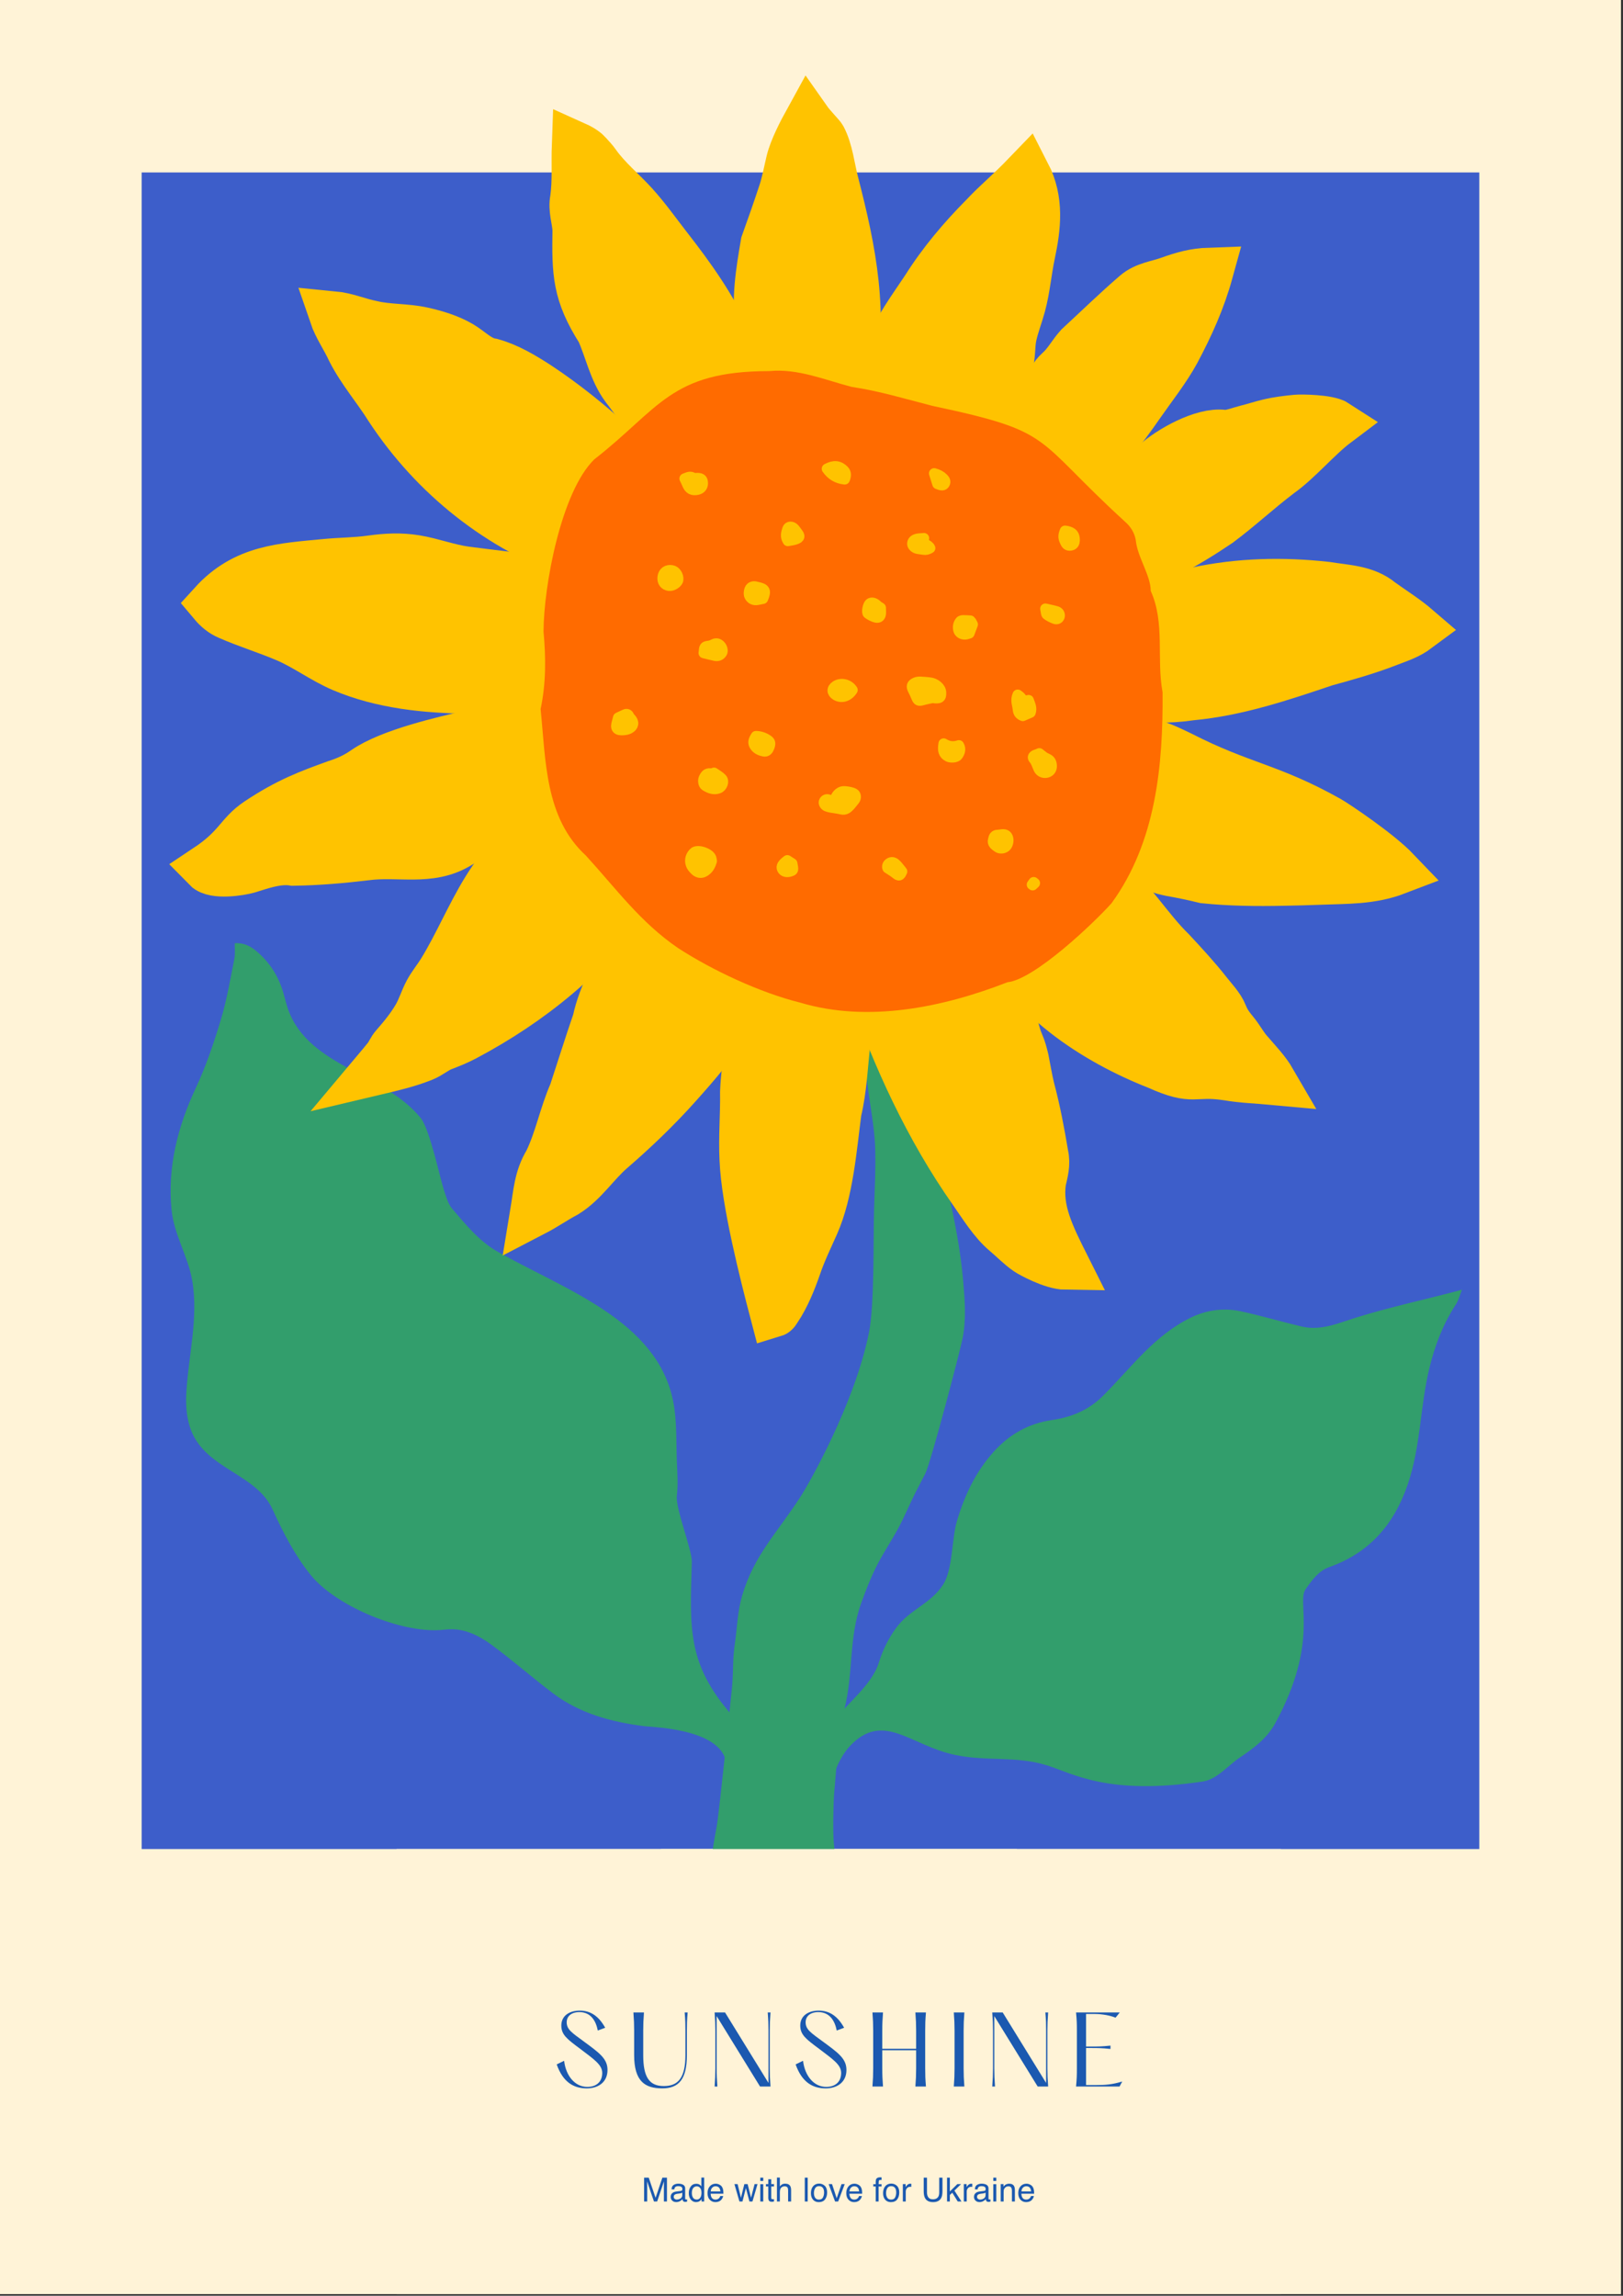 <svg width="758" height="1072" viewBox="0 0 758 1072" fill="none" xmlns="http://www.w3.org/2000/svg">
<rect x="0" y="0" width="758" height="1072" fill="#333333" stroke="none"/>
<g clip-path="url(#clip0_1885_169)">
<rect width="757.048" height="1071.22" fill="#FFF3D7"/>
<rect x="66.168" y="80.524" width="624.711" height="782.884" fill="#3D5ECA"/>
<rect x="185.207" y="863.408" width="413.046" height="207.812" fill="#FFF3D7"/>
<path d="M259.999 963.973C262.938 972.314 267.952 975.166 274.045 975.166C279.318 975.166 283.726 972.357 283.726 966.566C283.726 961.25 279.88 958.57 272.533 953.168C267.174 949.235 264.667 947.679 264.667 944.308C264.667 941.456 266.871 939.554 270.588 939.554C276.12 939.554 278.367 943.919 279.189 948.155L282.646 946.858C279.664 941.499 275.904 938.862 270.804 938.862C265.791 938.862 262.16 941.326 262.16 945.821C262.16 950.099 264.753 952.087 270.934 956.669C277.417 961.596 281.263 964.146 281.263 967.949C281.263 972.314 278.281 974.475 274.305 974.475C268.6 974.475 264.321 969.461 263.457 962.287L259.999 963.973ZM295.824 939.727C296.083 943.357 296.17 945.086 296.17 948.241V959.608C296.17 971.925 301.269 975.166 309.308 975.166C317.001 975.166 320.804 970.931 320.804 959.608V948.241C320.804 945.086 320.848 943.357 321.15 939.727H319.767C320.07 943.357 320.113 945.086 320.113 948.241V959.608C320.113 970.326 316.655 974.086 310.043 974.086C303.214 974.086 300.405 969.894 300.405 959.608V948.241C300.405 945.086 300.491 943.357 300.751 939.727H295.824ZM359.507 948.241C359.507 945.086 359.593 943.357 359.853 939.727H358.556C358.859 943.357 358.902 945.086 358.902 948.241V972.616L338.632 939.727H333.748C334.008 943.357 334.094 945.086 334.094 948.241V965.788C334.094 968.943 334.008 970.672 333.748 974.302H335.045C334.786 970.672 334.699 968.943 334.699 965.788V941.412L354.969 974.302H359.853C359.593 970.672 359.507 968.943 359.507 965.788V948.241ZM371.59 963.973C374.529 972.314 379.543 975.166 385.637 975.166C390.909 975.166 395.318 972.357 395.318 966.566C395.318 961.25 391.471 958.57 384.124 953.168C378.765 949.235 376.258 947.679 376.258 944.308C376.258 941.456 378.462 939.554 382.179 939.554C387.711 939.554 389.958 943.919 390.78 948.155L394.237 946.858C391.255 941.499 387.495 938.862 382.395 938.862C377.382 938.862 373.751 941.326 373.751 945.821C373.751 950.099 376.344 952.087 382.525 956.669C389.008 961.596 392.854 964.146 392.854 967.949C392.854 972.314 389.872 974.475 385.896 974.475C380.191 974.475 375.912 969.461 375.048 962.287L371.59 963.973ZM432.102 948.241C432.102 945.086 432.145 943.357 432.448 939.727H427.521C427.78 943.357 427.867 945.086 427.867 948.241V956.669H412.048V948.241C412.048 945.086 412.135 943.357 412.394 939.727H407.467C407.727 943.357 407.813 945.086 407.813 948.241V965.788C407.813 968.943 407.727 970.672 407.467 974.302H412.394C412.135 970.672 412.048 968.943 412.048 965.788V957.36H427.867V965.788C427.867 968.943 427.78 970.672 427.521 974.302H432.448C432.145 970.672 432.102 968.943 432.102 965.788V948.241ZM445.466 939.727C445.725 943.357 445.812 945.086 445.812 948.241V965.788C445.812 968.943 445.725 970.672 445.466 974.302H450.393C450.134 970.672 450.047 968.943 450.047 965.788V948.241C450.047 945.086 450.134 943.357 450.393 939.727H445.466ZM489.176 948.241C489.176 945.086 489.262 943.357 489.522 939.727H488.225C488.527 943.357 488.571 945.086 488.571 948.241V972.616L468.301 939.727H463.417C463.677 943.357 463.763 945.086 463.763 948.241V965.788C463.763 968.943 463.677 970.672 463.417 974.302H464.714C464.455 970.672 464.368 968.943 464.368 965.788V941.412L484.638 974.302H489.522C489.262 970.672 489.176 968.943 489.176 965.788V948.241ZM502.556 939.727C502.902 943.357 502.945 945.086 502.945 948.241V965.788C502.945 968.943 502.902 970.672 502.556 974.302H522.869L524.122 971.968C519.282 973.394 516.343 973.61 512.064 973.61H507.223V956.323H509.989C512.28 956.323 514.614 956.323 518.633 956.755V955.199C514.614 955.631 512.28 955.631 509.989 955.631H507.223V940.418H511.156C513.101 940.418 517.337 940.678 521.01 942.147L522.955 939.727H502.556Z" fill="#1B59B0"/>
<path d="M323.105 729.33C323.262 723.701 315.402 704.349 316.12 698.395C316.75 693.11 316.329 687.695 316.12 682.344C315.751 673.114 316.191 663.741 314.467 654.694C307.209 616.681 263.914 602.315 232.338 584.433C223.74 579.562 217.325 571.562 211.187 564.418C209.223 562.131 208.43 558.928 207.442 556.051C205.661 550.845 200.747 527.323 196.517 522.097C178.595 499.953 141.577 498.107 133.631 468.315C133.234 466.812 132.822 465.314 132.394 463.822C130.182 456.042 126.032 449.284 119.406 443.853C116.631 441.579 113.529 440.171 109.635 440.431C109.589 443.032 109.907 445.456 109.451 447.739C107.539 457.2 105.974 466.771 103.182 476.022C99.911 486.88 96.263 497.737 91.433 508.056C82.915 526.263 78.195 545.072 80.11 564.844C81.247 576.6 87.814 586.507 89.784 597.993C92.775 615.478 87.924 633.365 86.992 650.837C86.693 656.506 87.201 662.625 89.258 667.941C96.312 686.107 119.709 688.112 127.294 704.815C132.08 715.334 137.671 726.265 145.128 735.475C156.399 749.395 184.799 761.592 203.811 761.24C206.177 761.201 208.524 760.786 210.894 760.78C217.67 760.751 224.011 763.98 229.324 767.87C239.237 775.126 248.427 783.238 258.21 790.642C270.596 800.02 285.41 804.1 300.951 806.045C305.361 806.595 341.359 807.285 339.284 826.825L341.987 801.106C320.748 776.874 322.24 760.339 323.105 729.33Z" fill="#329E6C"/>
<path d="M389.569 837.564C390.002 831.861 391.646 813.693 392.025 808.312C392.278 804.703 393.57 801.238 394.453 797.717C398.595 781.247 396.341 764.676 402.28 748.374C404.376 742.62 406.594 736.867 409.36 731.37C412.425 725.272 416.338 719.547 419.577 713.522C422.187 708.674 424.296 703.599 426.713 698.663C428.444 695.13 430.331 691.67 432.116 688.167C434.729 683.03 448.447 630.671 449.582 624.873C451.362 615.794 450.58 606.76 449.81 597.808C447.353 569.164 438.102 539.029 432.195 510.363C430.859 503.895 429.525 497.425 428.156 490.963C427.8 489.296 427.669 483.665 426.25 482.426C424.055 480.749 421.531 483.205 415.195 484.166C414.457 484.276 415.203 482.783 415.203 482.393C410.527 480.512 407.876 483.343 406.493 486.047C404.907 489.145 404.172 492.944 404.286 496.399C404.744 509.787 408.344 522.931 408.747 536.303C409.03 545.72 408.513 555.16 408.224 564.585C407.816 577.905 408.475 609.28 405.819 622.368C398.992 655.988 377.401 693.41 374.162 698.439C362.893 715.976 352.189 725.956 346.531 745.346C344.5 752.321 344.29 759.75 343.267 766.975C342.012 775.843 342.655 778.526 341.915 787.45C341.838 788.404 335.845 846.973 334.685 853.069C333.627 858.611 332.737 864.181 331.956 869.756C330.627 879.268 328.379 888.804 328.477 898.316C328.602 910.683 332.731 915.469 344.032 919.172C354.32 922.544 365.104 924.131 376.176 921.822C380.179 920.988 384.181 920.105 388.1 919.351C391.197 918.75 390.12 920.145 391.437 916.673C392.212 914.626 392.428 912.066 392.422 909.911C392.398 901.243 391.869 892.58 391.581 883.917L389.456 860.832C388.911 855.975 389.22 842.137 389.569 837.564Z" fill="#329E6C"/>
<path d="M667.512 639.081C670.053 628.484 673.916 618.301 679.956 609.088C681.143 607.28 681.667 605.001 682.79 602.217C681.258 602.636 680.671 602.803 680.077 602.963C664.58 607.048 648.961 610.403 633.594 615.17C624.692 617.933 616.923 621.55 607.816 619.393C598.289 617.141 588.898 614.324 579.322 612.279C571.56 610.616 563.492 611.679 556.197 615.241C539.022 623.624 528.702 638.198 515.247 651.675C508.235 658.703 500.127 661.781 491.278 663.091C480.589 664.675 471.556 669.535 463.897 678.107C455.564 687.433 450.42 698.431 446.882 710.387C444.463 718.564 445.043 732.734 440.505 739.863C434.711 748.959 424.756 751.541 418.447 760.254C414.853 765.225 412.253 770.542 410.439 776.391C407.057 787.314 394.339 796.342 387.673 805.729C377.781 811.572 387.673 840.642 387.673 840.642C387.673 826.638 394.868 817.498 396.911 815.339C412.575 798.776 425.1 815.103 446.107 819.475C461.064 822.587 474.286 819.839 488.76 824.275C501.175 828.081 517.199 838.517 561.77 831.878C568.37 830.894 573.423 824.448 579.174 820.593C585.472 816.371 591.765 811.679 595.513 804.797C616.375 766.508 605.412 748.315 609.752 742.109C612.776 737.786 615.858 733.504 620.746 731.776C639.031 725.313 650.948 712.419 657.536 692.949C663.531 675.308 663.227 656.954 667.512 639.081Z" fill="#329E6C"/>
<path d="M292.449 237.775C289.282 241.305 287.416 245.696 285.653 250.039C283.034 256.485 277.374 263.343 269.225 259.522C233.144 246.941 202.558 222.605 181.58 190.742C175.836 181.532 168.714 173.422 163.797 163.787C161.246 158.169 157.443 152.832 155.49 147.108C161.714 147.7 167.574 150.267 173.71 151.492C181.347 153.327 189.516 152.777 197.359 154.518C203.403 155.858 209.918 157.815 215.282 160.989C220.077 163.825 223.882 168.278 229.716 169.129C237.456 171.292 244.439 175.517 251.127 179.826C263.638 188.082 275.416 197.588 286.475 207.678C297.505 219.141 305.234 222.518 292.449 237.775Z" fill="#FFC300" stroke="#FFC300" stroke-width="22.294"/>
<path d="M398.061 445.699C397.254 459.258 397.124 472.587 395.444 486.015C394.169 497.056 393.791 508.384 391.213 519.117C389.014 535.869 387.432 556.719 380.706 571.834C377.818 578.323 374.803 584.505 372.461 591.331C370.166 598.023 367.063 605.647 363.257 611.253C362.715 612.052 362.335 613 361.403 613.281C356.493 594.588 347.984 561.05 347.19 541.497C346.655 530.988 347.609 520.411 347.437 509.912C347.939 497.444 350.585 485.349 352.061 473.043C352.948 469.649 354.84 454.222 357.189 453.881C373.811 448.971 372.937 429.016 398.061 445.699Z" fill="#FFC300" stroke="#FFC300" stroke-width="22.294"/>
<path d="M497.851 591.106C491.326 591.023 481.193 585.377 479.787 584.411C476.105 581.88 473.035 578.602 469.613 575.748C463.515 570.662 458.71 562.7 454.172 556.242C449.019 548.91 444.206 541.343 439.704 533.595C430.686 518.073 422.924 501.838 416.13 485.228C416.007 484.927 415.815 484.561 415.727 484.24C414.073 478.232 412.65 472.099 411.174 466.038C410.838 464.573 410.682 462.993 411.9 461.65C412.914 460.55 412.538 459.301 411.977 458.064C409.127 452.856 411.531 446.964 416.026 443.618C422.988 437.574 445.878 429.863 452.435 438.021C454.33 441.733 456.132 445.528 458.151 449.163C460.014 450.934 461.327 453.014 462.499 455.322C465.596 460.042 469.296 464.524 471.124 470.006C473.385 475.629 474.082 482.023 476.471 487.375C477.509 489.678 478.096 492.192 478.716 494.66C479.625 499.188 480.342 503.77 481.443 508.265C484.168 518.482 486.122 528.828 487.859 539.236C488.847 543.547 487.697 547.495 486.766 551.558C484.771 565.065 490.675 576.805 497.851 591.106Z" fill="#FFC300" stroke="#FFC300" stroke-width="22.294"/>
<path d="M175.185 500.305C177.319 497.762 179.101 495.728 180.759 493.603C182.035 491.94 182.712 490 184.109 488.41C187.914 484.077 191.58 479.603 194.497 474.611C196.657 470.916 197.825 466.754 199.853 462.997C201.632 459.702 204.098 456.766 206.07 453.57C209.898 447.359 213.188 440.837 216.49 434.338C223.039 421.451 229.737 408.18 240.352 398.097C243.47 395.135 246.886 392.495 250.564 390.265C250.566 390.263 250.568 390.263 250.57 390.261C257.098 385.461 263.27 380.194 269.789 375.381C272.972 373.03 276.236 370.78 279.645 368.765C281.755 367.518 287.148 363.326 289.613 365.059C294.012 368.151 297.993 374.193 301.475 378.306C304.394 381.757 309.356 386.684 308.445 391.644C307.372 397.482 303.519 404.218 300.773 409.442C295.173 420.092 286.789 428.908 278.765 437.758C267.08 450.427 253.758 461.537 239.432 471.098C232.269 475.878 224.852 480.278 217.244 484.31C213.788 486.142 210.458 487.478 206.864 488.854C203.587 490.108 200.922 492.563 197.668 493.862C190.309 496.797 182.923 498.475 175.185 500.305Z" fill="#FFC300" stroke="#FFC300" stroke-width="22.294"/>
<path d="M99.235 281.882C114.237 265.342 131.781 264.773 152.007 262.803C159.058 262.116 166.165 262.156 173.192 261.163C180.214 260.171 187.086 259.812 194.127 260.975C201.98 262.272 209.593 265.247 217.641 266.333C228.835 267.842 240.173 268.828 251.249 271.088C260.7 273.563 279.459 270.929 286.488 280.039C288.614 284.905 291.149 289.964 289.108 295.412C287.023 303.767 285.549 312.79 280.506 319.858C279.418 321.368 277.749 322.059 275.813 321.652C266.864 320.664 257.824 323.55 248.769 323.03C228.997 321.893 208.852 322.975 189.03 319.943C179.03 318.415 169.12 315.955 159.743 311.946C150.616 308.043 142.674 301.944 133.526 298.044C124.649 294.26 115.42 291.468 106.581 287.581C103.805 286.405 101.422 284.487 99.235 281.882Z" fill="#FFC300" stroke="#FFC300" stroke-width="22.294"/>
<path d="M594.282 504.783C586.65 504.075 580.212 503.959 573.046 502.711C556.77 500.277 558.123 505.535 540.595 497.644C511.359 486.2 478.737 465.092 466.097 434.84C462.887 430.527 462.626 427.19 467.366 423.952C473.188 419.718 478.862 415.231 485.434 412.124C491.892 407.428 498.737 404.912 506.679 405.906C512.448 406.288 512.444 406.497 516.821 410.338C528.682 419.857 536.455 433.476 547.312 444.075C553.127 450.34 558.95 456.623 564.228 463.356C566.575 466.352 570.068 469.963 571.465 473.529C572.773 476.861 574.405 479.091 576.653 481.808C579.249 484.95 581.087 488.659 583.894 491.644C587.569 495.943 591.405 499.823 594.282 504.783Z" fill="#FFC300" stroke="#FFC300" stroke-width="22.294"/>
<path d="M313.404 408.108C316.049 401.002 331.353 388.245 340.435 394.592C345.566 398.184 350.956 401.45 356.48 405.012C357.775 405.847 356.852 414.998 356.826 416.594C356.76 420.781 356.482 424.964 355.983 429.125C355.024 437.156 353.243 445.096 350.682 452.817C348.08 460.664 344.679 468.275 340.624 475.571C334.455 486.67 325.071 497.305 316.503 506.899C306.952 517.591 296.52 527.586 285.572 537.046C278.14 543.474 272.904 552.102 264.402 557.409C259.254 560.133 254.583 563.433 249.401 566.121C250.788 557.72 251.159 549.873 255.717 542.518C260.827 532.057 262.837 520.691 267.508 510.088C271.147 498.996 274.637 487.837 278.439 476.795C283.967 451.256 304.95 430.86 313.404 408.108Z" fill="#FFC300" stroke="#FFC300" stroke-width="22.294"/>
<path d="M662.189 293.536C657.729 296.859 653.431 298.162 648.588 300.035C638.942 303.827 628.947 306.62 618.981 309.357C598.55 316.235 577.828 323.254 556.239 325.243C545.783 326.836 535.131 326.542 524.681 325.002C520.087 324.324 515.451 322.943 511.862 319.997C509.463 318.027 509.33 316.16 508.778 313.379C508.148 310.204 506.24 307.42 505.98 304.146C505.413 299.193 503.957 294.081 506.477 289.454C506.72 288.896 507.492 288.384 508.126 288.227C513.122 286.94 518.157 285.605 523.116 284.318C527.466 283.19 532.464 283.892 536.644 282.362C537.866 281.914 538.973 281.201 540.161 280.668C543.095 279.353 546.351 279.206 549.49 278.763C552.878 278.286 555.735 276.606 558.897 275.931C578.941 271.654 599.092 271.189 619.605 273.467C628.283 274.921 637.768 274.947 644.867 280.885C650.791 285.163 656.515 288.646 662.189 293.536Z" fill="#FFC300" stroke="#FFC300" stroke-width="22.294"/>
<path d="M268.853 67.93C272.082 69.381 273.914 70.859 274.757 71.851C276.934 74.405 276.842 73.939 278.788 76.661C283.858 83.73 290.705 89.227 296.499 95.658C302.059 101.83 306.981 108.789 312.089 115.35C322.721 129.004 332.949 143.194 339.954 159.107C340.304 159.903 340.673 160.699 340.983 161.511C344.144 169.785 349.851 177.307 349.324 186.538C351.934 195.69 337.559 202.014 331.009 205.437C326.3 207.898 322.125 209.079 317.198 206.472C308.968 202.115 303.128 195.42 297.301 188.324C295.337 185.932 293.607 183.363 291.686 180.941C285.977 173.119 284.151 163.328 280.231 154.606C269.043 136.929 268.864 127.584 269.172 107.201C268.904 102.413 267.063 97.732 268.062 92.876C269.212 84.604 268.545 76.263 268.853 67.93Z" fill="#FFC300" stroke="#FFC300" stroke-width="22.294"/>
<path d="M652.261 406.744C640.326 411.314 628.268 410.847 617.001 411.314C611.025 411.563 605.034 411.692 599.054 411.811C586.867 412.055 574.661 411.932 562.523 410.689C557.306 409.418 552.066 408.314 546.766 407.392C537.613 405.503 529.04 401.379 520.467 397.754C511.779 393.894 504.254 388.039 496.397 382.78C493.531 380.378 494.966 372.357 496.684 369.372C498.837 364.129 500.486 358.707 504.568 354.53C506.773 352.095 508.869 349.572 511.033 347.096C513.144 344.336 515.331 345.156 518.115 344.072C520.363 342.979 522.475 343.449 524.711 344.182C527.885 345.217 531.02 346.243 534.506 346.245C540.515 347.061 546.301 350.07 551.782 352.676C580.15 367.128 592.809 367.169 620.668 382.78C623.43 384.322 643.671 397.754 652.261 406.744Z" fill="#FFC300" stroke="#FFC300" stroke-width="22.294"/>
<path d="M96.412 405.369C111.144 395.579 111.283 389.583 120.386 383.502C134.351 374.172 144.418 370.476 156.895 365.965C161.708 364.463 166.23 362.363 170.365 359.461C182.101 351.306 207.188 345.581 220.959 342.444C225.229 341.228 229.68 340.563 233.917 339.27C236.226 338.456 262.063 334.926 262.376 337.916C262.837 344.01 262.321 350.12 263.539 356.167C264.36 359.936 263.955 363.209 261.201 365.987C251.127 377.798 240.951 383.878 226.462 388.437C224.85 388.935 218.806 391.783 214.275 394.526C200.722 402.732 186.296 397.908 170.901 399.961C159.64 401.318 148.311 402.292 136.984 402.457C129.499 401.197 120.659 404.63 115.888 406.035C112.127 407.142 99.964 409.007 96.412 405.369Z" fill="#FFC300" stroke="#FFC300" stroke-width="22.294"/>
<path d="M479.53 81.287C485.818 93.493 484.371 105.957 481.675 118.673C479.989 126.626 479.382 134.668 477.255 142.585C475.976 147.345 474.126 151.965 473.073 156.779C472.025 161.576 472.684 166.62 471.004 171.293C465.152 187.572 456.681 202.846 451.222 219.234C449.865 223.311 446.643 226.515 441.617 225.571C439.981 225.265 438.487 224.5 436.905 223.994C432.434 222.563 426.911 224.329 422.026 223.054C416.899 221.718 411.965 219.073 408.64 215.082C406.95 213.051 405.103 210.174 404.69 207.575C404.254 204.857 405.59 202.054 406.012 199.295C406.987 192.935 406.826 186.458 408.901 180.275C410.757 174.746 411.81 169.005 414.873 163.893C418.872 153.238 425.792 144.092 432.086 134.613C439.764 122.401 449.127 111.328 459.374 100.99C465.951 93.994 471.004 90.151 479.53 81.287Z" fill="#FFC300" stroke="#FFC300" stroke-width="22.294"/>
<path d="M389.782 195.378C383.754 194.958 377.371 195.264 371.359 194.439C367.167 191.718 361.919 189.094 360.622 183.771C358.292 173.77 356.401 163.664 354.751 153.527C352.539 140.242 354.795 126.801 357.045 113.694C359.885 105.807 362.715 97.748 365.339 89.761C366.875 85.081 367.75 80.104 368.907 75.322C370.316 69.494 374.456 61.523 377.357 56.255C379.035 58.643 383.652 63.405 384.101 64.25C387.29 70.267 388.148 78.482 389.842 85.059C391.881 92.977 393.836 100.921 395.499 108.928C398.732 124.485 400.749 140.193 400.082 156.102C399.801 162.789 400.366 169.504 399.37 176.152C399.167 177.747 399.588 179.566 399.088 181.112C398.616 182.566 397.414 183.789 396.816 185.241C396.009 187.2 395.514 189.12 394.173 190.803C392.857 192.455 391.06 193.673 389.782 195.378Z" fill="#FFC300" stroke="#FFC300" stroke-width="22.294"/>
<path d="M489.361 254.853C491.4 243.93 500.284 240.343 508.394 235.222C513.661 233.175 519.028 231.584 523.389 227.841C528.382 223.553 534.592 220.607 539.369 216.227C546.018 210.129 561.689 201.166 571.497 202.514C574.305 202.899 579.102 200.972 581.993 200.266C585.485 199.413 588.905 198.28 592.392 197.433C596.696 196.388 601.2 195.863 605.6 195.44C607.519 195.255 620.362 195.343 624.108 197.778C615.607 204.172 606.444 215.163 597.705 221.346C587.992 228.681 579.032 237.072 569.269 244.344C554.143 254.602 537.809 263.776 520.126 268.753C514.031 270.112 508.781 273.605 502.648 274.839C494.623 276.032 488.368 260.169 489.361 254.853Z" fill="#FFC300" stroke="#FFC300" stroke-width="22.294"/>
<path d="M564.885 126.774C561.126 140.395 555.801 152.105 549.335 164.277C544.727 172.717 538.3 180.791 532.825 188.659C528.352 195.086 523.792 201.486 518.553 207.319C514.029 212.353 507.841 219.363 501.181 221.446C495.168 223.327 478.536 229.996 474.612 221.596C472.052 217.261 470.105 217.098 470.637 211.296C470.793 207.607 472.942 205.362 474.935 202.44C477.117 199.242 478.606 195.629 480.818 192.448C483.205 189.011 485.737 185.683 487.987 182.146C490.074 179.053 491.679 175.402 494.394 173.036C498.216 169.708 500.405 165.294 503.676 161.669C512.54 153.504 521.245 144.983 530.364 137.151C534.796 133.346 540.695 132.803 545.994 130.889C552.425 128.565 557.941 127.009 564.885 126.774Z" fill="#FFC300" stroke="#FFC300" stroke-width="22.294"/>
<path d="M537.434 275.912C544.216 291.055 540.041 307.354 542.963 323.235C543.248 357.258 539.899 393.22 519.134 421.755C510.89 430.968 483.114 457.4 470.516 458.657C440.475 470.38 405.416 477.649 373.783 468.193C354.971 463.532 332.616 453.052 316.678 442.691C299.1 430.675 288.074 415.331 273.612 399.485C254.437 381.901 254.93 355.048 252.483 331.071C255.039 319.143 254.977 307.108 253.848 294.945C253.928 273.398 262.119 229.546 277.569 214.483C307.974 190.834 313.118 173.288 359.234 173.288C372.611 171.987 385.019 177.35 397.768 180.661C410.633 182.567 422.987 186.328 435.571 189.543C493.187 201.79 481.973 203.903 525.372 243.557C528.06 245.885 529.802 248.694 530.422 252.079C531.198 260.247 537.39 268.488 537.434 275.912Z" fill="#FF6B00"/>
<path d="M483.298 412.392C482.963 412.713 482.62 413.02 482.287 413.34C482.172 413.25 482.071 413.16 481.955 413.082C482.221 412.701 482.498 412.321 482.764 411.954C482.948 412.091 483.117 412.242 483.298 412.392Z" fill="#FFC300" stroke="#FFC300" stroke-width="4.871" stroke-linecap="round" stroke-linejoin="round"/>
<path d="M435.537 325.857C434.638 326.06 432.828 326.376 431.081 326.856C429.022 327.425 428.669 327.294 427.892 325.352C427.472 324.304 426.989 323.283 426.466 322.281C425.507 320.456 425.736 319.555 427.603 318.72C428.289 318.418 429.134 318.341 429.895 318.371C431.3 318.407 432.695 318.594 434.087 318.708C436.858 318.963 439.367 321.082 439.488 323.281C439.631 325.788 438.951 326.403 435.537 325.857Z" fill="#FFC300" stroke="#FFC300" stroke-width="4.871" stroke-linecap="round" stroke-linejoin="round"/>
<path d="M389.388 374.272C390.324 372.2 391.059 370.295 393.264 369.613C394.335 369.279 398.378 369.931 399.128 370.748C399.911 371.584 399.802 372.822 398.929 373.826C398.264 374.596 397.696 375.439 396.999 376.183C395.924 377.328 394.819 378.36 392.97 377.895C391.379 377.491 389.714 377.35 388.084 377.045C387.396 376.917 386.69 376.762 386.057 376.484C385.045 376.025 384.509 374.866 384.929 374.148C385.444 373.249 386.242 373.084 387.192 373.474C387.838 373.716 388.492 373.935 389.388 374.272Z" fill="#FFC300" stroke="#FFC300" stroke-width="4.871" stroke-linecap="round" stroke-linejoin="round"/>
<path d="M332.404 402.064C331.761 404.269 330.755 406.067 328.751 407.111C327.443 407.784 326.195 407.566 325.052 406.733C324.642 406.425 324.303 405.998 323.949 405.627C321.866 403.448 321.886 400.288 324.007 398.197C324.131 398.07 324.254 397.942 324.399 397.854C326.414 396.717 331.311 398.476 332.128 400.64C332.304 401.12 332.327 401.659 332.404 402.064Z" fill="#FFC300" stroke="#FFC300" stroke-width="4.871" stroke-linecap="round" stroke-linejoin="round"/>
<path d="M333.472 360.856C334.711 361.753 336.116 362.491 337.139 363.595C338.315 364.865 337.335 367.454 335.588 368.102C333.326 368.945 331.307 368.05 329.452 366.941C328.47 366.354 328.214 364.445 328.744 363.336C329.336 362.137 330.024 361.013 331.674 361.174C332.193 361.221 332.721 361.197 333.244 361.208C333.321 361.086 333.396 360.964 333.472 360.856Z" fill="#FFC300" stroke="#FFC300" stroke-width="4.871" stroke-linecap="round" stroke-linejoin="round"/>
<path d="M485.408 351.78C486.206 352.413 486.796 352.909 487.416 353.363C488.634 354.256 490.385 354.373 490.951 356.192C491.524 358.048 491.075 359.791 489.569 360.508C487.898 361.297 485.91 360.72 485.101 359.022C484.355 357.466 484.001 355.768 482.778 354.386C482.032 353.546 482.628 352.754 483.883 352.398C484.477 352.226 485.041 351.932 485.408 351.78Z" fill="#FFC300" stroke="#FFC300" stroke-width="4.871" stroke-linecap="round" stroke-linejoin="round"/>
<path d="M288.725 335.097C289.821 334.589 290.658 334.213 291.479 333.797C292.479 333.285 293.307 333.173 293.815 334.458C293.965 334.85 294.302 335.181 294.605 335.485C296.26 337.212 295.986 339.157 293.807 340.262C293.039 340.648 292.133 340.811 291.263 340.886C288.086 341.163 287.243 340.069 288.208 337.071C288.414 336.418 288.556 335.721 288.725 335.097Z" fill="#FFC300" stroke="#FFC300" stroke-width="4.871" stroke-linecap="round" stroke-linejoin="round"/>
<path d="M475.308 324.418C475.891 324.891 476.4 325.187 476.736 325.614C478.171 327.444 478.146 327.463 480.4 326.944C481.033 328.808 482.069 330.597 481.279 332.733C480.085 333.253 478.896 333.772 477.691 334.291C476.275 333.718 475.565 332.967 475.406 331.225C475.226 329.111 474.13 327.066 475.308 324.418Z" fill="#FFC300" stroke="#FFC300" stroke-width="4.871" stroke-linecap="round" stroke-linejoin="round"/>
<path d="M309.505 269.419C309.84 267.111 311.508 265.915 313.838 266.326C315.577 266.633 316.98 268.791 316.725 270.775C316.551 272.15 314.091 273.741 312.461 273.521C310.352 273.235 309.198 271.622 309.505 269.419Z" fill="#FFC300" stroke="#FFC300" stroke-width="4.871" stroke-linecap="round" stroke-linejoin="round"/>
<path d="M398.151 322.197C396.239 325.222 393.076 326.193 390.478 324.66C388.466 323.469 388.38 321.547 390.304 320.291C392.805 318.643 396.405 319.465 398.151 322.197Z" fill="#FFC300" stroke="#FFC300" stroke-width="4.871" stroke-linecap="round" stroke-linejoin="round"/>
<path d="M353.065 343.748C355.053 343.79 356.928 344.4 358.609 345.571C359.832 346.416 359.933 347.182 359.231 349.022C358.789 350.18 358.041 351.118 356.719 350.834C355.106 350.485 353.53 349.865 352.546 348.396C351.58 346.963 351.722 345.824 353.065 343.748Z" fill="#FFC300" stroke="#FFC300" stroke-width="4.871" stroke-linecap="round" stroke-linejoin="round"/>
<path d="M356.321 279.576C355.472 279.749 354.626 279.932 353.768 280.091C352.138 280.408 350.778 279.773 350.04 278.347C349.526 277.369 349.815 275.14 350.654 274.394C351.008 274.072 351.559 273.885 352.042 273.84C352.552 273.789 353.073 273.99 353.597 274.096C357.43 274.889 357.899 275.835 356.321 279.576Z" fill="#FFC300" stroke="#FFC300" stroke-width="4.871" stroke-linecap="round" stroke-linejoin="round"/>
<path d="M328.687 304.932C328.941 301.885 328.938 301.908 331.216 301.573C331.899 301.473 332.568 301.194 333.185 300.87C334.47 300.196 335.534 300.435 336.482 301.47C337.368 302.436 337.726 304.027 337.186 304.849C336.446 305.99 335.345 306.475 334.018 306.213C332.25 305.842 330.511 305.379 328.687 304.932Z" fill="#FFC300" stroke="#FFC300" stroke-width="4.871" stroke-linecap="round" stroke-linejoin="round"/>
<path d="M319.747 223.466C321.081 223.048 322.435 222.036 323.957 223.316C324.193 223.514 324.787 223.273 325.208 223.258C327.177 223.166 327.975 223.619 328.177 224.959C328.477 226.898 327.554 228.265 325.71 228.662C323.301 229.174 321.922 228.415 320.978 226.126C320.609 225.217 320.163 224.357 319.747 223.466Z" fill="#FFC300" stroke="#FFC300" stroke-width="4.871" stroke-linecap="round" stroke-linejoin="round"/>
<path d="M463.867 392.122C464.101 390.745 464.596 389.902 465.934 389.891C466.363 389.889 466.814 389.818 467.241 389.746C469.154 389.381 470.154 389.756 470.683 391.058C471.237 392.422 470.743 394.587 469.688 395.425C468.659 396.241 467.041 396.382 466.037 395.685C464.742 394.758 463.294 393.894 463.867 392.122Z" fill="#FFC300" stroke="#FFC300" stroke-width="4.871" stroke-linecap="round" stroke-linejoin="round"/>
<path d="M447.84 348.048C448.872 349.787 448.254 351.353 447.343 352.709C446.628 353.771 443.968 353.927 442.712 353.243C440.7 352.136 440.151 350.534 440.732 347.209C442.9 348.563 445.176 348.944 447.84 348.048Z" fill="#FFC300" stroke="#FFC300" stroke-width="4.871" stroke-linecap="round" stroke-linejoin="round"/>
<path d="M453.183 289.815C453.387 289.985 453.475 290.034 453.514 290.109C453.812 290.65 454.095 291.191 454.297 291.564C453.778 292.939 453.31 294.189 452.733 295.736C452.261 295.864 451.523 296.194 450.766 296.235C449.275 296.321 447.99 295.502 447.66 294.3C447.244 292.786 447.501 291.317 448.49 290.099C448.76 289.779 449.432 289.665 449.921 289.661C451.069 289.648 452.199 289.766 453.183 289.815Z" fill="#FFC300" stroke="#FFC300" stroke-width="4.871" stroke-linecap="round" stroke-linejoin="round"/>
<path d="M411.337 283.827C411.359 284.642 411.406 285.436 411.385 286.221C411.34 287.793 410.58 288.657 409.107 288.325C407.798 288.031 406.509 287.317 405.385 286.534C404.643 286.015 405.295 282.677 406.132 281.871C406.97 281.077 408.472 281.446 409.667 282.66C410.141 283.128 410.767 283.439 411.337 283.827Z" fill="#FFC300" stroke="#FFC300" stroke-width="4.871" stroke-linecap="round" stroke-linejoin="round"/>
<path d="M386.216 218.896C389.386 217.186 391.877 217.379 394.107 219.614C395.201 220.704 395.214 222.128 394.508 223.823C390.965 223.441 388.256 221.847 386.216 218.896Z" fill="#FFC300" stroke="#FFC300" stroke-width="4.871" stroke-linecap="round" stroke-linejoin="round"/>
<path d="M367.957 252.594C366.595 250.475 367.255 248.689 367.809 246.962C368.199 245.759 369.799 245.664 370.861 246.739C371.457 247.357 371.931 248.101 372.457 248.792C373.667 250.353 373.598 251.048 371.809 251.751C370.571 252.241 369.173 252.339 367.957 252.594Z" fill="#FFC300" stroke="#FFC300" stroke-width="4.871" stroke-linecap="round" stroke-linejoin="round"/>
<path d="M431.522 251.323C430.619 254.295 433.686 254.122 434.409 255.94C433.394 256.556 432.399 256.85 431.247 256.635C430.383 256.483 429.514 256.389 428.649 256.251C427.294 256.031 426.112 254.965 426.099 253.995C426.084 252.775 426.828 251.945 428.426 251.61C429.261 251.436 430.145 251.436 431.522 251.323Z" fill="#FFC300" stroke="#FFC300" stroke-width="4.871" stroke-linecap="round" stroke-linejoin="round"/>
<path d="M497.402 247.869C497.801 247.923 498.061 247.934 498.307 247.991C501.016 248.618 501.962 249.75 501.885 252.438C501.853 253.461 501.394 254.39 500.311 254.638C499.226 254.898 498.286 254.686 497.683 253.495C496.525 251.177 496.413 250.327 497.402 247.869Z" fill="#FFC300" stroke="#FFC300" stroke-width="4.871" stroke-linecap="round" stroke-linejoin="round"/>
<path d="M421.304 406.948C420.371 409.08 419.856 409.189 418.34 407.935C417.287 407.064 416.066 406.386 414.532 405.367C414.193 404.605 414.445 403.527 415.605 402.898C416.802 402.246 417.859 402.926 418.676 403.763C419.586 404.711 420.364 405.781 421.304 406.948Z" fill="#FFC300" stroke="#FFC300" stroke-width="4.871" stroke-linecap="round" stroke-linejoin="round"/>
<path d="M367.719 401.729C368.544 402.257 369.269 402.724 369.994 403.192C370.595 406.354 370.589 406.388 369.188 406.869C367.421 407.476 365.902 407.059 365.31 405.796C364.739 404.608 365.398 403.445 367.719 401.729Z" fill="#FFC300" stroke="#FFC300" stroke-width="4.871" stroke-linecap="round" stroke-linejoin="round"/>
<path d="M488.236 284.236C490.492 284.768 492.043 285.049 493.532 285.511C494.643 285.852 495.174 287.07 494.805 288.035C494.398 289.091 493.435 289.247 492.605 288.932C491.309 288.449 490.02 287.831 488.937 287.006C488.484 286.647 488.551 285.616 488.236 284.236Z" fill="#FFC300" stroke="#FFC300" stroke-width="4.871" stroke-linecap="round" stroke-linejoin="round"/>
<path d="M437.84 225.976C437.313 224.294 436.86 222.87 436.294 221.051C438.137 221.551 439.406 222.235 440.46 223.273C441.154 223.964 441.792 224.801 441.185 225.854C440.625 226.817 439.698 226.62 438.825 226.36C438.493 226.255 438.169 226.103 437.84 225.976Z" fill="#FFC300" stroke="#FFC300" stroke-width="4.871" stroke-linecap="round" stroke-linejoin="round"/>
<rect x="308.666" y="863.408" width="166.255" height="71.894" fill="#FFF3D7"/>
<path d="M300.819 1016.85H302.979L306.179 1026.26L309.356 1016.85H311.494V1027.98H310.061V1021.41C310.061 1021.18 310.066 1020.81 310.076 1020.28C310.086 1019.75 310.091 1019.19 310.091 1018.59L306.914 1027.98H305.421L302.221 1018.59V1018.93C302.221 1019.2 302.226 1019.62 302.236 1020.18C302.252 1020.74 302.259 1021.15 302.259 1021.41V1027.98H300.819V1016.85ZM314.655 1025.82C314.655 1026.22 314.8 1026.53 315.088 1026.75C315.376 1026.98 315.717 1027.1 316.111 1027.1C316.591 1027.1 317.056 1026.98 317.506 1026.76C318.264 1026.39 318.643 1025.79 318.643 1024.95V1023.85C318.477 1023.96 318.262 1024.05 317.999 1024.12C317.736 1024.19 317.478 1024.24 317.226 1024.27L316.399 1024.37C315.904 1024.44 315.532 1024.54 315.285 1024.69C314.865 1024.92 314.655 1025.3 314.655 1025.82ZM317.961 1023.06C318.275 1023.02 318.484 1022.89 318.59 1022.67C318.651 1022.55 318.681 1022.37 318.681 1022.15C318.681 1021.68 318.515 1021.34 318.181 1021.14C317.852 1020.92 317.38 1020.82 316.763 1020.82C316.051 1020.82 315.545 1021.01 315.247 1021.39C315.08 1021.61 314.971 1021.92 314.921 1022.34H313.647C313.672 1021.34 313.996 1020.65 314.618 1020.26C315.244 1019.86 315.97 1019.67 316.794 1019.67C317.749 1019.67 318.525 1019.85 319.121 1020.21C319.713 1020.58 320.008 1021.14 320.008 1021.91V1026.59C320.008 1026.73 320.036 1026.84 320.092 1026.93C320.152 1027.02 320.276 1027.06 320.463 1027.06C320.524 1027.06 320.592 1027.06 320.668 1027.05C320.744 1027.04 320.825 1027.03 320.91 1027.01V1028.02C320.698 1028.08 320.536 1028.12 320.425 1028.13C320.314 1028.15 320.162 1028.16 319.97 1028.16C319.5 1028.16 319.159 1027.99 318.947 1027.66C318.836 1027.48 318.757 1027.23 318.712 1026.91C318.434 1027.27 318.034 1027.59 317.514 1027.85C316.993 1028.12 316.42 1028.26 315.793 1028.26C315.04 1028.26 314.423 1028.03 313.943 1027.57C313.468 1027.11 313.23 1026.54 313.23 1025.85C313.23 1025.1 313.465 1024.52 313.935 1024.1C314.405 1023.69 315.022 1023.43 315.785 1023.34L317.961 1023.06ZM323.117 1024.02C323.117 1024.89 323.301 1025.62 323.67 1026.2C324.039 1026.79 324.631 1027.08 325.444 1027.08C326.076 1027.08 326.594 1026.81 326.999 1026.27C327.408 1025.72 327.613 1024.94 327.613 1023.93C327.613 1022.9 327.403 1022.14 326.983 1021.65C326.564 1021.16 326.046 1020.91 325.429 1020.91C324.742 1020.91 324.183 1021.17 323.754 1021.7C323.329 1022.22 323.117 1023 323.117 1024.02ZM325.171 1019.72C325.793 1019.72 326.314 1019.85 326.733 1020.11C326.976 1020.26 327.251 1020.53 327.56 1020.91V1016.81H328.871V1027.98H327.643V1026.85C327.325 1027.35 326.948 1027.72 326.513 1027.94C326.079 1028.16 325.581 1028.27 325.02 1028.27C324.115 1028.27 323.332 1027.89 322.669 1027.13C322.007 1026.37 321.676 1025.36 321.676 1024.09C321.676 1022.91 321.977 1021.89 322.578 1021.02C323.185 1020.15 324.049 1019.72 325.171 1019.72ZM334.277 1019.68C334.853 1019.68 335.412 1019.82 335.953 1020.09C336.494 1020.36 336.906 1020.71 337.189 1021.14C337.462 1021.55 337.643 1022.02 337.734 1022.57C337.815 1022.94 337.856 1023.54 337.856 1024.36H331.904C331.929 1025.18 332.124 1025.85 332.488 1026.35C332.852 1026.84 333.415 1027.09 334.179 1027.09C334.891 1027.09 335.46 1026.85 335.885 1026.38C336.127 1026.11 336.299 1025.79 336.4 1025.44H337.742C337.707 1025.73 337.588 1026.07 337.386 1026.44C337.189 1026.8 336.966 1027.1 336.719 1027.33C336.304 1027.74 335.791 1028.01 335.179 1028.15C334.851 1028.23 334.479 1028.27 334.065 1028.27C333.054 1028.27 332.197 1027.9 331.495 1027.17C330.792 1026.43 330.441 1025.4 330.441 1024.08C330.441 1022.77 330.795 1021.72 331.502 1020.9C332.21 1020.09 333.135 1019.68 334.277 1019.68ZM336.453 1023.27C336.398 1022.68 336.269 1022.21 336.066 1021.86C335.692 1021.2 335.068 1020.87 334.194 1020.87C333.567 1020.87 333.041 1021.1 332.617 1021.55C332.192 1022 331.967 1022.58 331.942 1023.27H336.453ZM344.49 1019.86L346.052 1026.26L347.636 1019.86H349.168L350.76 1026.22L352.42 1019.86H353.785L351.427 1027.98H350.009L348.357 1021.7L346.757 1027.98H345.339L342.996 1019.86H344.49ZM355.082 1019.9H356.469V1027.98H355.082V1019.9ZM355.082 1016.85H356.469V1018.39H355.082V1016.85ZM358.812 1017.6H360.192V1019.86H361.488V1020.98H360.192V1026.28C360.192 1026.56 360.288 1026.75 360.48 1026.85C360.586 1026.9 360.763 1026.93 361.011 1026.93C361.076 1026.93 361.147 1026.93 361.223 1026.93C361.299 1026.92 361.387 1026.92 361.488 1026.91V1027.98C361.332 1028.03 361.167 1028.06 360.995 1028.08C360.829 1028.1 360.647 1028.11 360.45 1028.11C359.813 1028.11 359.381 1027.95 359.153 1027.63C358.926 1027.3 358.812 1026.87 358.812 1026.35V1020.98H357.713V1019.86H358.812V1017.6ZM362.861 1016.81H364.225V1020.96C364.549 1020.55 364.839 1020.26 365.097 1020.1C365.537 1019.81 366.085 1019.67 366.742 1019.67C367.92 1019.67 368.719 1020.08 369.138 1020.9C369.366 1021.35 369.479 1021.98 369.479 1022.77V1027.98H368.077V1022.87C368.077 1022.27 368.001 1021.83 367.849 1021.55C367.602 1021.11 367.137 1020.89 366.454 1020.89C365.888 1020.89 365.375 1021.08 364.915 1021.47C364.455 1021.86 364.225 1022.6 364.225 1023.68V1027.98H362.861V1016.81ZM375.863 1016.85H377.228V1027.98H375.863V1016.85ZM382.505 1027.1C383.41 1027.1 384.029 1026.76 384.363 1026.08C384.701 1025.39 384.871 1024.63 384.871 1023.79C384.871 1023.03 384.749 1022.42 384.507 1021.94C384.122 1021.19 383.46 1020.82 382.52 1020.82C381.686 1020.82 381.08 1021.14 380.701 1021.77C380.321 1022.41 380.132 1023.18 380.132 1024.08C380.132 1024.94 380.321 1025.66 380.701 1026.24C381.08 1026.82 381.681 1027.1 382.505 1027.1ZM382.558 1019.63C383.604 1019.63 384.489 1019.98 385.212 1020.67C385.935 1021.37 386.296 1022.4 386.296 1023.75C386.296 1025.06 385.977 1026.14 385.341 1027C384.704 1027.85 383.716 1028.28 382.376 1028.28C381.259 1028.28 380.372 1027.9 379.715 1027.15C379.058 1026.39 378.729 1025.38 378.729 1024.1C378.729 1022.74 379.076 1021.65 379.768 1020.84C380.46 1020.03 381.39 1019.63 382.558 1019.63ZM388.593 1019.86L390.762 1026.47L393.029 1019.86H394.522L391.459 1027.98H390.003L387.009 1019.86H388.593ZM399.071 1019.68C399.647 1019.68 400.206 1019.82 400.747 1020.09C401.288 1020.36 401.7 1020.71 401.983 1021.14C402.256 1021.55 402.438 1022.02 402.529 1022.57C402.609 1022.94 402.65 1023.54 402.65 1024.36H396.698C396.723 1025.18 396.918 1025.85 397.282 1026.35C397.646 1026.84 398.209 1027.09 398.973 1027.09C399.685 1027.09 400.254 1026.85 400.679 1026.38C400.921 1026.11 401.093 1025.79 401.194 1025.44H402.536C402.501 1025.73 402.382 1026.07 402.18 1026.44C401.983 1026.8 401.76 1027.1 401.513 1027.33C401.098 1027.74 400.585 1028.01 399.973 1028.15C399.645 1028.23 399.273 1028.27 398.859 1028.27C397.848 1028.27 396.991 1027.9 396.289 1027.17C395.586 1026.43 395.235 1025.4 395.235 1024.08C395.235 1022.77 395.589 1021.72 396.296 1020.9C397.004 1020.09 397.929 1019.68 399.071 1019.68ZM401.247 1023.27C401.192 1022.68 401.063 1022.21 400.861 1021.86C400.487 1021.2 399.862 1020.87 398.988 1020.87C398.361 1020.87 397.835 1021.1 397.411 1021.55C396.986 1022 396.761 1022.58 396.736 1023.27H401.247ZM408.996 1018.63C409.016 1018.06 409.115 1017.65 409.292 1017.38C409.61 1016.92 410.224 1016.69 411.134 1016.69C411.22 1016.69 411.308 1016.69 411.399 1016.69C411.49 1016.7 411.594 1016.71 411.71 1016.72V1017.96C411.569 1017.95 411.465 1017.94 411.399 1017.94C411.339 1017.94 411.28 1017.94 411.225 1017.94C410.81 1017.94 410.563 1018.05 410.482 1018.26C410.401 1018.48 410.361 1019.02 410.361 1019.9H411.71V1020.98H410.345V1027.98H408.996V1020.98H407.866V1019.9H408.996V1018.63ZM416.199 1027.1C417.103 1027.1 417.722 1026.76 418.056 1026.08C418.395 1025.39 418.564 1024.63 418.564 1023.79C418.564 1023.03 418.443 1022.42 418.2 1021.94C417.816 1021.19 417.154 1020.82 416.214 1020.82C415.38 1020.82 414.773 1021.14 414.394 1021.77C414.015 1022.41 413.825 1023.18 413.825 1024.08C413.825 1024.94 414.015 1025.66 414.394 1026.24C414.773 1026.82 415.375 1027.1 416.199 1027.1ZM416.252 1019.63C417.298 1019.63 418.182 1019.98 418.905 1020.67C419.628 1021.37 419.989 1022.4 419.989 1023.75C419.989 1025.06 419.671 1026.14 419.034 1027C418.397 1027.85 417.409 1028.28 416.07 1028.28C414.953 1028.28 414.066 1027.9 413.408 1027.15C412.751 1026.39 412.423 1025.38 412.423 1024.1C412.423 1022.74 412.769 1021.65 413.462 1020.84C414.154 1020.03 415.084 1019.63 416.252 1019.63ZM421.657 1019.86H422.954V1021.27C423.06 1020.99 423.32 1020.66 423.735 1020.27C424.149 1019.88 424.627 1019.68 425.168 1019.68C425.193 1019.68 425.236 1019.68 425.297 1019.69C425.357 1019.69 425.461 1019.7 425.608 1019.72V1021.16C425.527 1021.14 425.451 1021.13 425.38 1021.13C425.314 1021.12 425.241 1021.12 425.16 1021.12C424.473 1021.12 423.945 1021.34 423.576 1021.79C423.207 1022.23 423.022 1022.74 423.022 1023.31V1027.98H421.657V1019.86ZM432.932 1016.85V1023.73C432.932 1024.54 433.083 1025.21 433.386 1025.75C433.836 1026.56 434.595 1026.96 435.661 1026.96C436.94 1026.96 437.809 1026.52 438.269 1025.65C438.517 1025.17 438.641 1024.53 438.641 1023.73V1016.85H440.172V1023.1C440.172 1024.47 439.988 1025.52 439.619 1026.26C438.941 1027.61 437.663 1028.28 435.782 1028.28C433.902 1028.28 432.626 1027.61 431.954 1026.26C431.585 1025.52 431.4 1024.47 431.4 1023.1V1016.85H432.932ZM442.303 1016.85H443.614V1023.31L447.117 1019.86H448.861L445.752 1022.9L449.035 1027.98H447.292L444.759 1023.89L443.614 1024.94V1027.98H442.303V1016.85ZM450.135 1019.86H451.431V1021.27C451.537 1020.99 451.798 1020.66 452.212 1020.27C452.627 1019.88 453.104 1019.68 453.645 1019.68C453.67 1019.68 453.713 1019.68 453.774 1019.69C453.835 1019.69 453.938 1019.7 454.085 1019.72V1021.16C454.004 1021.14 453.928 1021.13 453.857 1021.13C453.792 1021.12 453.718 1021.12 453.637 1021.12C452.95 1021.12 452.422 1021.34 452.053 1021.79C451.684 1022.23 451.499 1022.74 451.499 1023.31V1027.98H450.135V1019.86ZM456.314 1025.82C456.314 1026.22 456.458 1026.53 456.746 1026.75C457.034 1026.98 457.375 1027.1 457.77 1027.1C458.25 1027.1 458.715 1026.98 459.165 1026.76C459.923 1026.39 460.302 1025.79 460.302 1024.95V1023.85C460.135 1023.96 459.92 1024.05 459.657 1024.12C459.395 1024.19 459.137 1024.24 458.884 1024.27L458.058 1024.37C457.562 1024.44 457.191 1024.54 456.943 1024.69C456.524 1024.92 456.314 1025.3 456.314 1025.82ZM459.62 1023.06C459.933 1023.02 460.143 1022.89 460.249 1022.67C460.309 1022.55 460.34 1022.37 460.34 1022.15C460.34 1021.68 460.173 1021.34 459.839 1021.14C459.511 1020.92 459.038 1020.82 458.422 1020.82C457.709 1020.82 457.203 1021.01 456.905 1021.39C456.738 1021.61 456.63 1021.92 456.579 1022.34H455.305C455.331 1021.34 455.654 1020.65 456.276 1020.26C456.903 1019.86 457.628 1019.67 458.452 1019.67C459.407 1019.67 460.183 1019.85 460.78 1020.21C461.371 1020.58 461.667 1021.14 461.667 1021.91V1026.59C461.667 1026.73 461.694 1026.84 461.75 1026.93C461.811 1027.02 461.934 1027.06 462.122 1027.06C462.182 1027.06 462.25 1027.06 462.326 1027.05C462.402 1027.04 462.483 1027.03 462.569 1027.01V1028.02C462.357 1028.08 462.195 1028.12 462.084 1028.13C461.972 1028.15 461.821 1028.16 461.629 1028.16C461.159 1028.16 460.817 1027.99 460.605 1027.66C460.494 1027.48 460.416 1027.23 460.37 1026.91C460.092 1027.27 459.693 1027.59 459.172 1027.85C458.652 1028.12 458.078 1028.26 457.451 1028.26C456.698 1028.26 456.081 1028.03 455.601 1027.57C455.126 1027.11 454.888 1026.54 454.888 1025.85C454.888 1025.1 455.124 1024.52 455.594 1024.1C456.064 1023.69 456.68 1023.43 457.444 1023.34L459.62 1023.06ZM463.911 1019.9H465.298V1027.98H463.911V1019.9ZM463.911 1016.85H465.298V1018.39H463.911V1016.85ZM467.368 1019.86H468.665V1021.02C469.049 1020.54 469.456 1020.2 469.885 1019.99C470.315 1019.78 470.793 1019.68 471.318 1019.68C472.471 1019.68 473.249 1020.08 473.653 1020.89C473.876 1021.33 473.987 1021.96 473.987 1022.77V1027.98H472.6V1022.87C472.6 1022.37 472.526 1021.97 472.38 1021.67C472.137 1021.16 471.697 1020.91 471.06 1020.91C470.737 1020.91 470.472 1020.94 470.264 1021.01C469.89 1021.12 469.562 1021.34 469.279 1021.68C469.051 1021.94 468.902 1022.22 468.831 1022.51C468.766 1022.79 468.733 1023.2 468.733 1023.73V1027.98H467.368V1019.86ZM479.393 1019.68C479.969 1019.68 480.528 1019.82 481.068 1020.09C481.609 1020.36 482.021 1020.71 482.304 1021.14C482.577 1021.55 482.759 1022.02 482.85 1022.57C482.931 1022.94 482.971 1023.54 482.971 1024.36H477.02C477.045 1025.18 477.24 1025.85 477.604 1026.35C477.967 1026.84 478.531 1027.09 479.294 1027.09C480.007 1027.09 480.576 1026.85 481 1026.38C481.243 1026.11 481.415 1025.79 481.516 1025.44H482.858C482.822 1025.73 482.704 1026.07 482.501 1026.44C482.304 1026.8 482.082 1027.1 481.834 1027.33C481.42 1027.74 480.907 1028.01 480.295 1028.15C479.967 1028.23 479.595 1028.27 479.181 1028.27C478.17 1028.27 477.313 1027.9 476.61 1027.17C475.908 1026.43 475.556 1025.4 475.556 1024.08C475.556 1022.77 475.91 1021.72 476.618 1020.9C477.326 1020.09 478.251 1019.68 479.393 1019.68ZM481.569 1023.27C481.513 1022.68 481.384 1022.21 481.182 1021.86C480.808 1021.2 480.184 1020.87 479.309 1020.87C478.683 1020.87 478.157 1021.1 477.732 1021.55C477.308 1022 477.083 1022.58 477.058 1023.27H481.569Z" fill="#1B59B0"/>
</g>
<defs>
<clipPath id="clip0_1885_169">
<rect width="757.048" height="1071.22" fill="white"/>
</clipPath>
</defs>
</svg>
